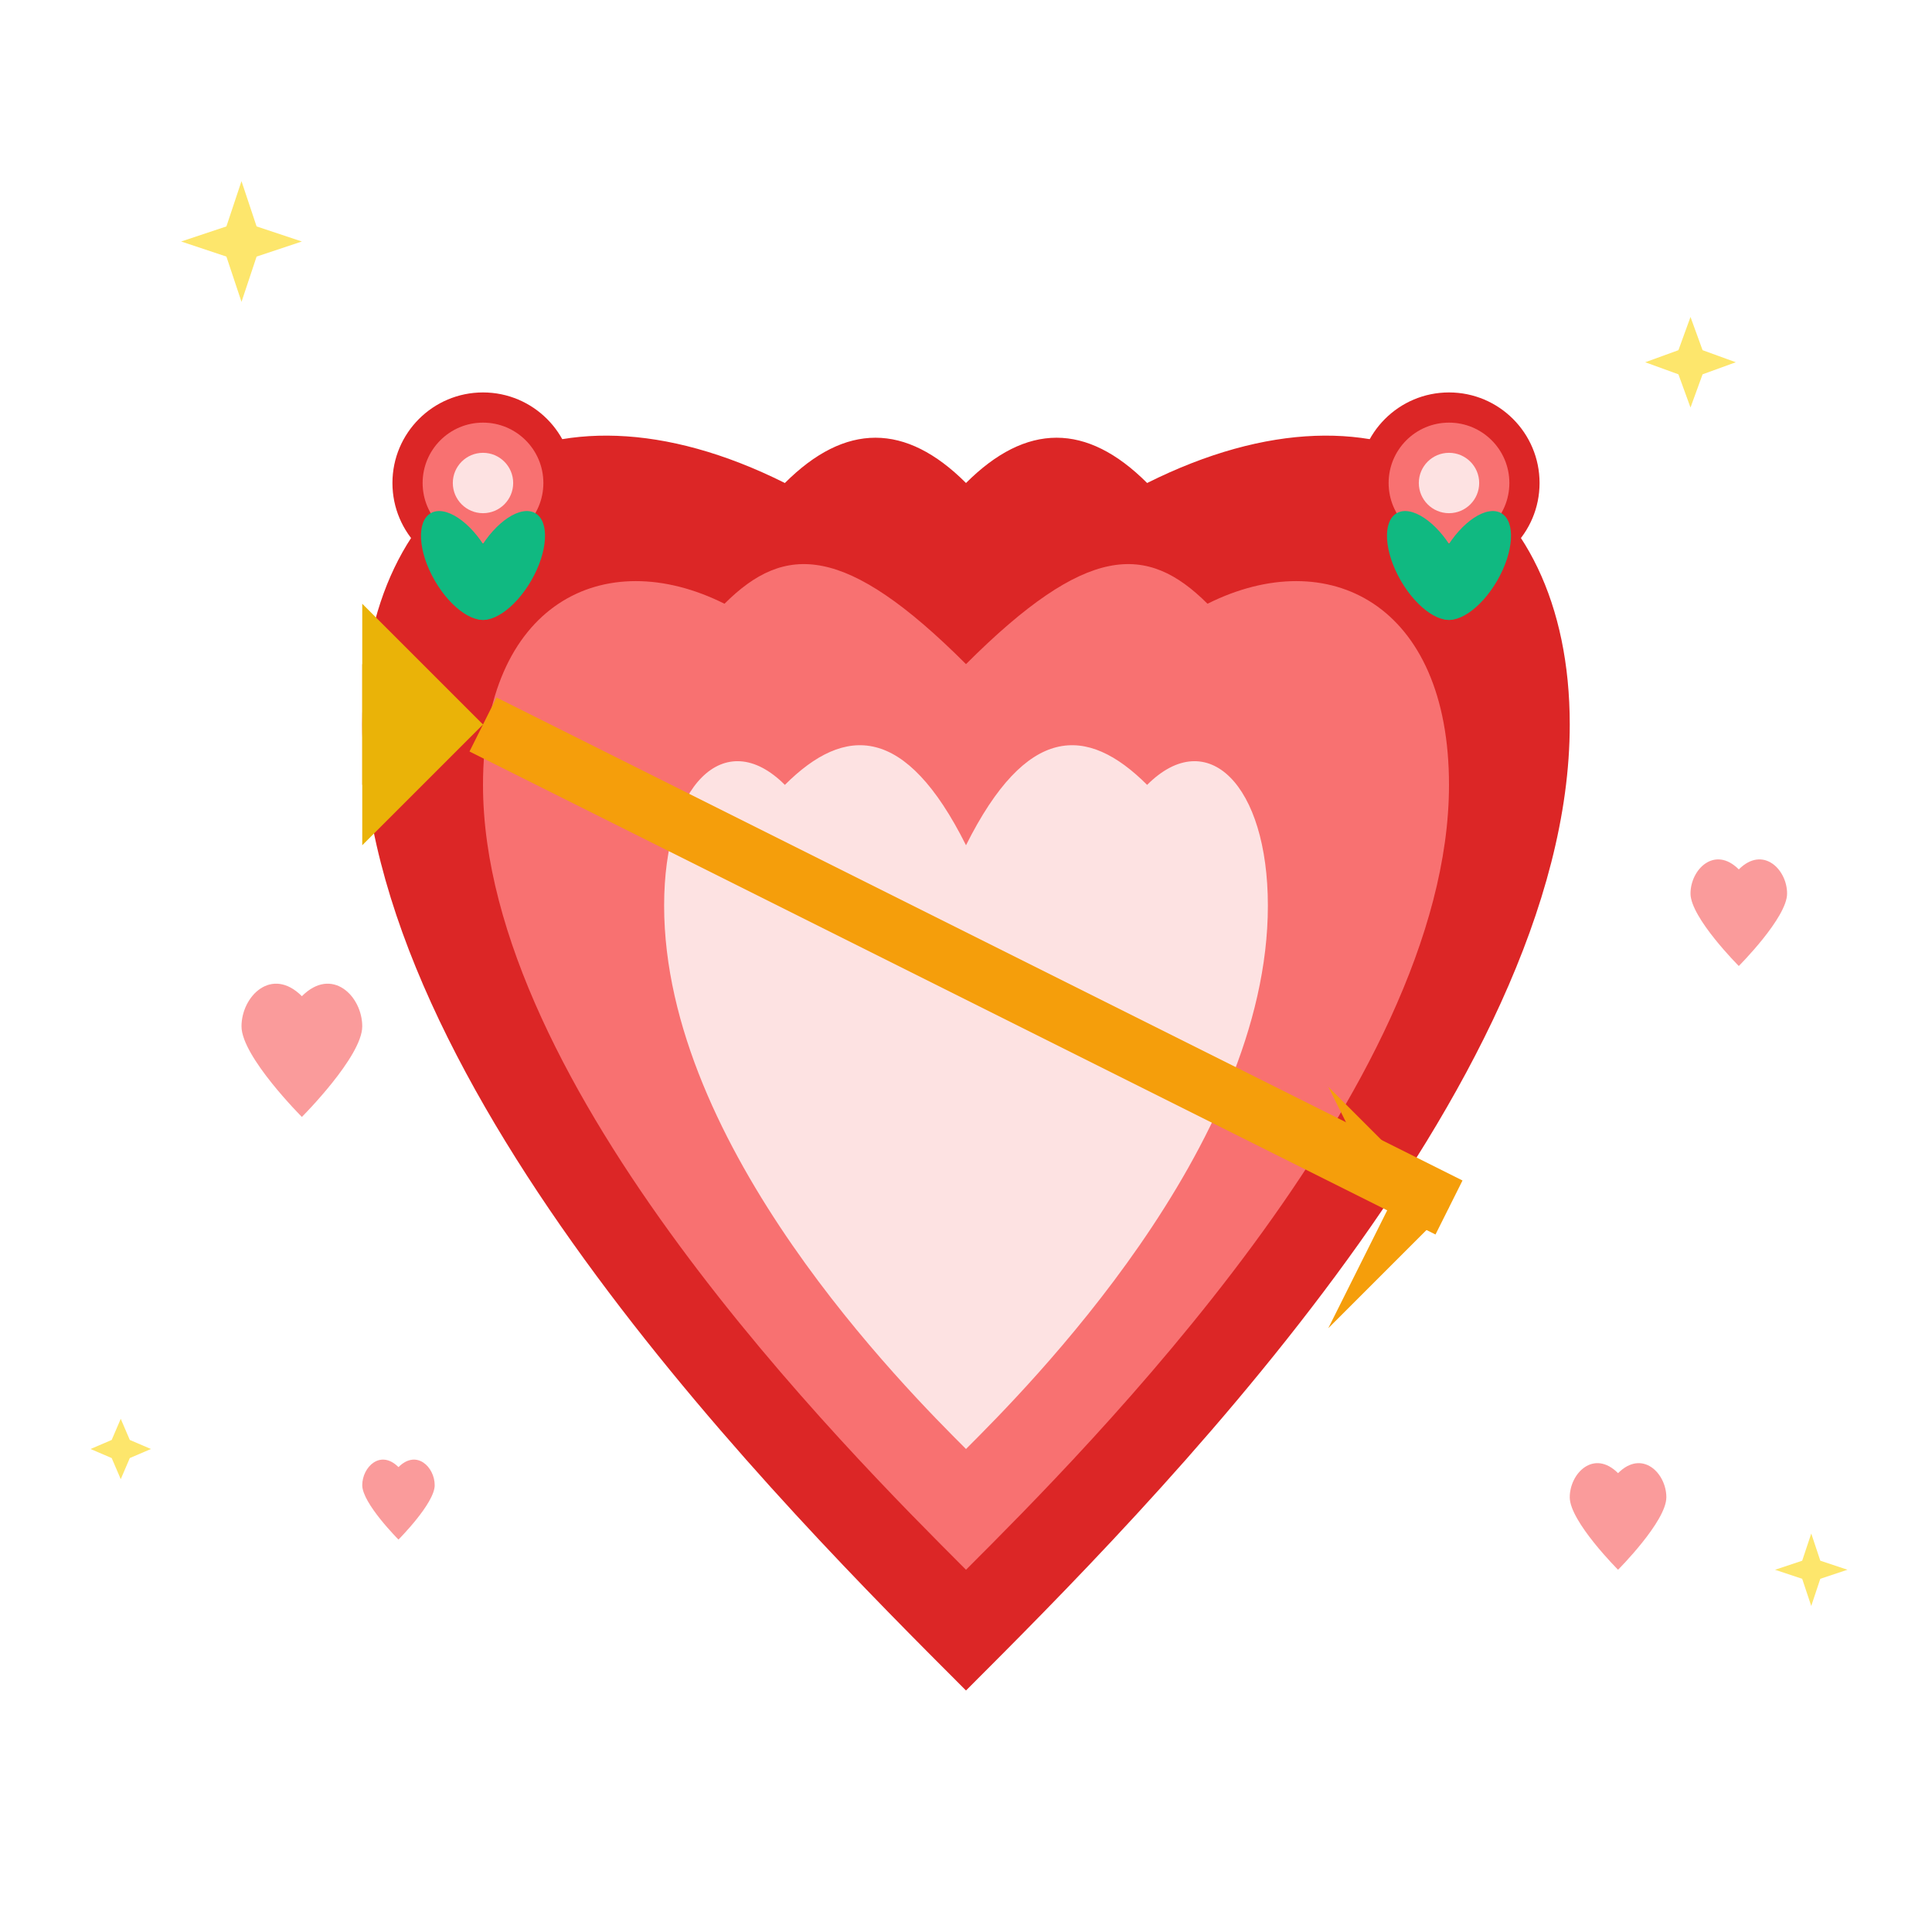 <svg width="64" height="64" viewBox="0 0 64 64" fill="none" xmlns="http://www.w3.org/2000/svg">
  <!-- Main heart -->
  <path d="M32 56C26 50 12 36 12 24C12 16 18 12 26 16C28 14 30 14 32 16C34 14 36 14 38 16C46 12 52 16 52 24C52 36 38 50 32 56Z" fill="#DC2626"/>
  
  <!-- Heart highlight -->
  <path d="M32 52C28 48 16 36 16 26C16 20 20 18 24 20C26 18 28 18 32 22C36 18 38 18 40 20C44 18 48 20 48 26C48 36 36 48 32 52Z" fill="#F87171"/>
  
  <!-- Inner heart glow -->
  <path d="M32 48C30 46 22 38 22 30C22 26 24 24 26 26C28 24 30 24 32 28C34 24 36 24 38 26C40 24 42 26 42 30C42 38 34 46 32 48Z" fill="#FDE2E2"/>
  
  <!-- Cupid arrow -->
  <g transform="translate(32, 32)">
    <line x1="-16" y1="-8" x2="16" y2="8" stroke="#F59E0B" stroke-width="2"/>
    <!-- Arrow head -->
    <polygon points="12,4 16,8 12,12 14,8" fill="#F59E0B"/>
    <!-- Arrow feathers -->
    <polygon points="-16,-8 -20,-6 -20,-10 -16,-8" fill="#F59E0B"/>
    <polygon points="-16,-8 -20,-4 -20,-12 -16,-8" fill="#EAB308"/>
  </g>
  
  <!-- Decorative roses -->
  <g transform="translate(16, 16)">
    <circle cx="0" cy="0" r="3" fill="#DC2626"/>
    <circle cx="0" cy="0" r="2" fill="#F87171"/>
    <circle cx="0" cy="0" r="1" fill="#FDE2E2"/>
    <!-- Rose leaves -->
    <ellipse cx="-2" cy="2" rx="1" ry="2" fill="#10B981" transform="rotate(-30)"/>
    <ellipse cx="2" cy="2" rx="1" ry="2" fill="#10B981" transform="rotate(30)"/>
  </g>
  
  <g transform="translate(48, 16)">
    <circle cx="0" cy="0" r="3" fill="#DC2626"/>
    <circle cx="0" cy="0" r="2" fill="#F87171"/>
    <circle cx="0" cy="0" r="1" fill="#FDE2E2"/>
    <!-- Rose leaves -->
    <ellipse cx="-2" cy="2" rx="1" ry="2" fill="#10B981" transform="rotate(-30)"/>
    <ellipse cx="2" cy="2" rx="1" ry="2" fill="#10B981" transform="rotate(30)"/>
  </g>
  
  <!-- Small floating hearts -->
  <g fill="#F87171" opacity="0.7">
    <g transform="translate(8, 32)">
      <path d="M0 4C0 2 2 0 4 2C6 0 8 2 8 4C8 6 4 10 4 10C4 10 0 6 0 4Z" transform="scale(0.5)"/>
    </g>
    <g transform="translate(56, 28)">
      <path d="M0 4C0 2 2 0 4 2C6 0 8 2 8 4C8 6 4 10 4 10C4 10 0 6 0 4Z" transform="scale(0.4)"/>
    </g>
    <g transform="translate(12, 48)">
      <path d="M0 4C0 2 2 0 4 2C6 0 8 2 8 4C8 6 4 10 4 10C4 10 0 6 0 4Z" transform="scale(0.3)"/>
    </g>
    <g transform="translate(52, 48)">
      <path d="M0 4C0 2 2 0 4 2C6 0 8 2 8 4C8 6 4 10 4 10C4 10 0 6 0 4Z" transform="scale(0.4)"/>
    </g>
  </g>
  
  <!-- Sparkles -->
  <g fill="#FDE047" opacity="0.8">
    <g transform="translate(8, 8)">
      <polygon points="0,-2 0.5,-0.5 2,0 0.5,0.5 0,2 -0.5,0.5 -2,0 -0.5,-0.5"/>
    </g>
    <g transform="translate(56, 12)">
      <polygon points="0,-1.5 0.4,-0.4 1.5,0 0.4,0.4 0,1.5 -0.4,0.4 -1.5,0 -0.4,-0.4"/>
    </g>
    <g transform="translate(4, 48)">
      <polygon points="0,-1 0.3,-0.3 1,0 0.3,0.3 0,1 -0.3,0.3 -1,0 -0.3,-0.3"/>
    </g>
    <g transform="translate(60, 52)">
      <polygon points="0,-1.2 0.3,-0.3 1.2,0 0.3,0.3 0,1.2 -0.3,0.3 -1.2,0 -0.3,-0.3"/>
    </g>
  </g>
</svg>